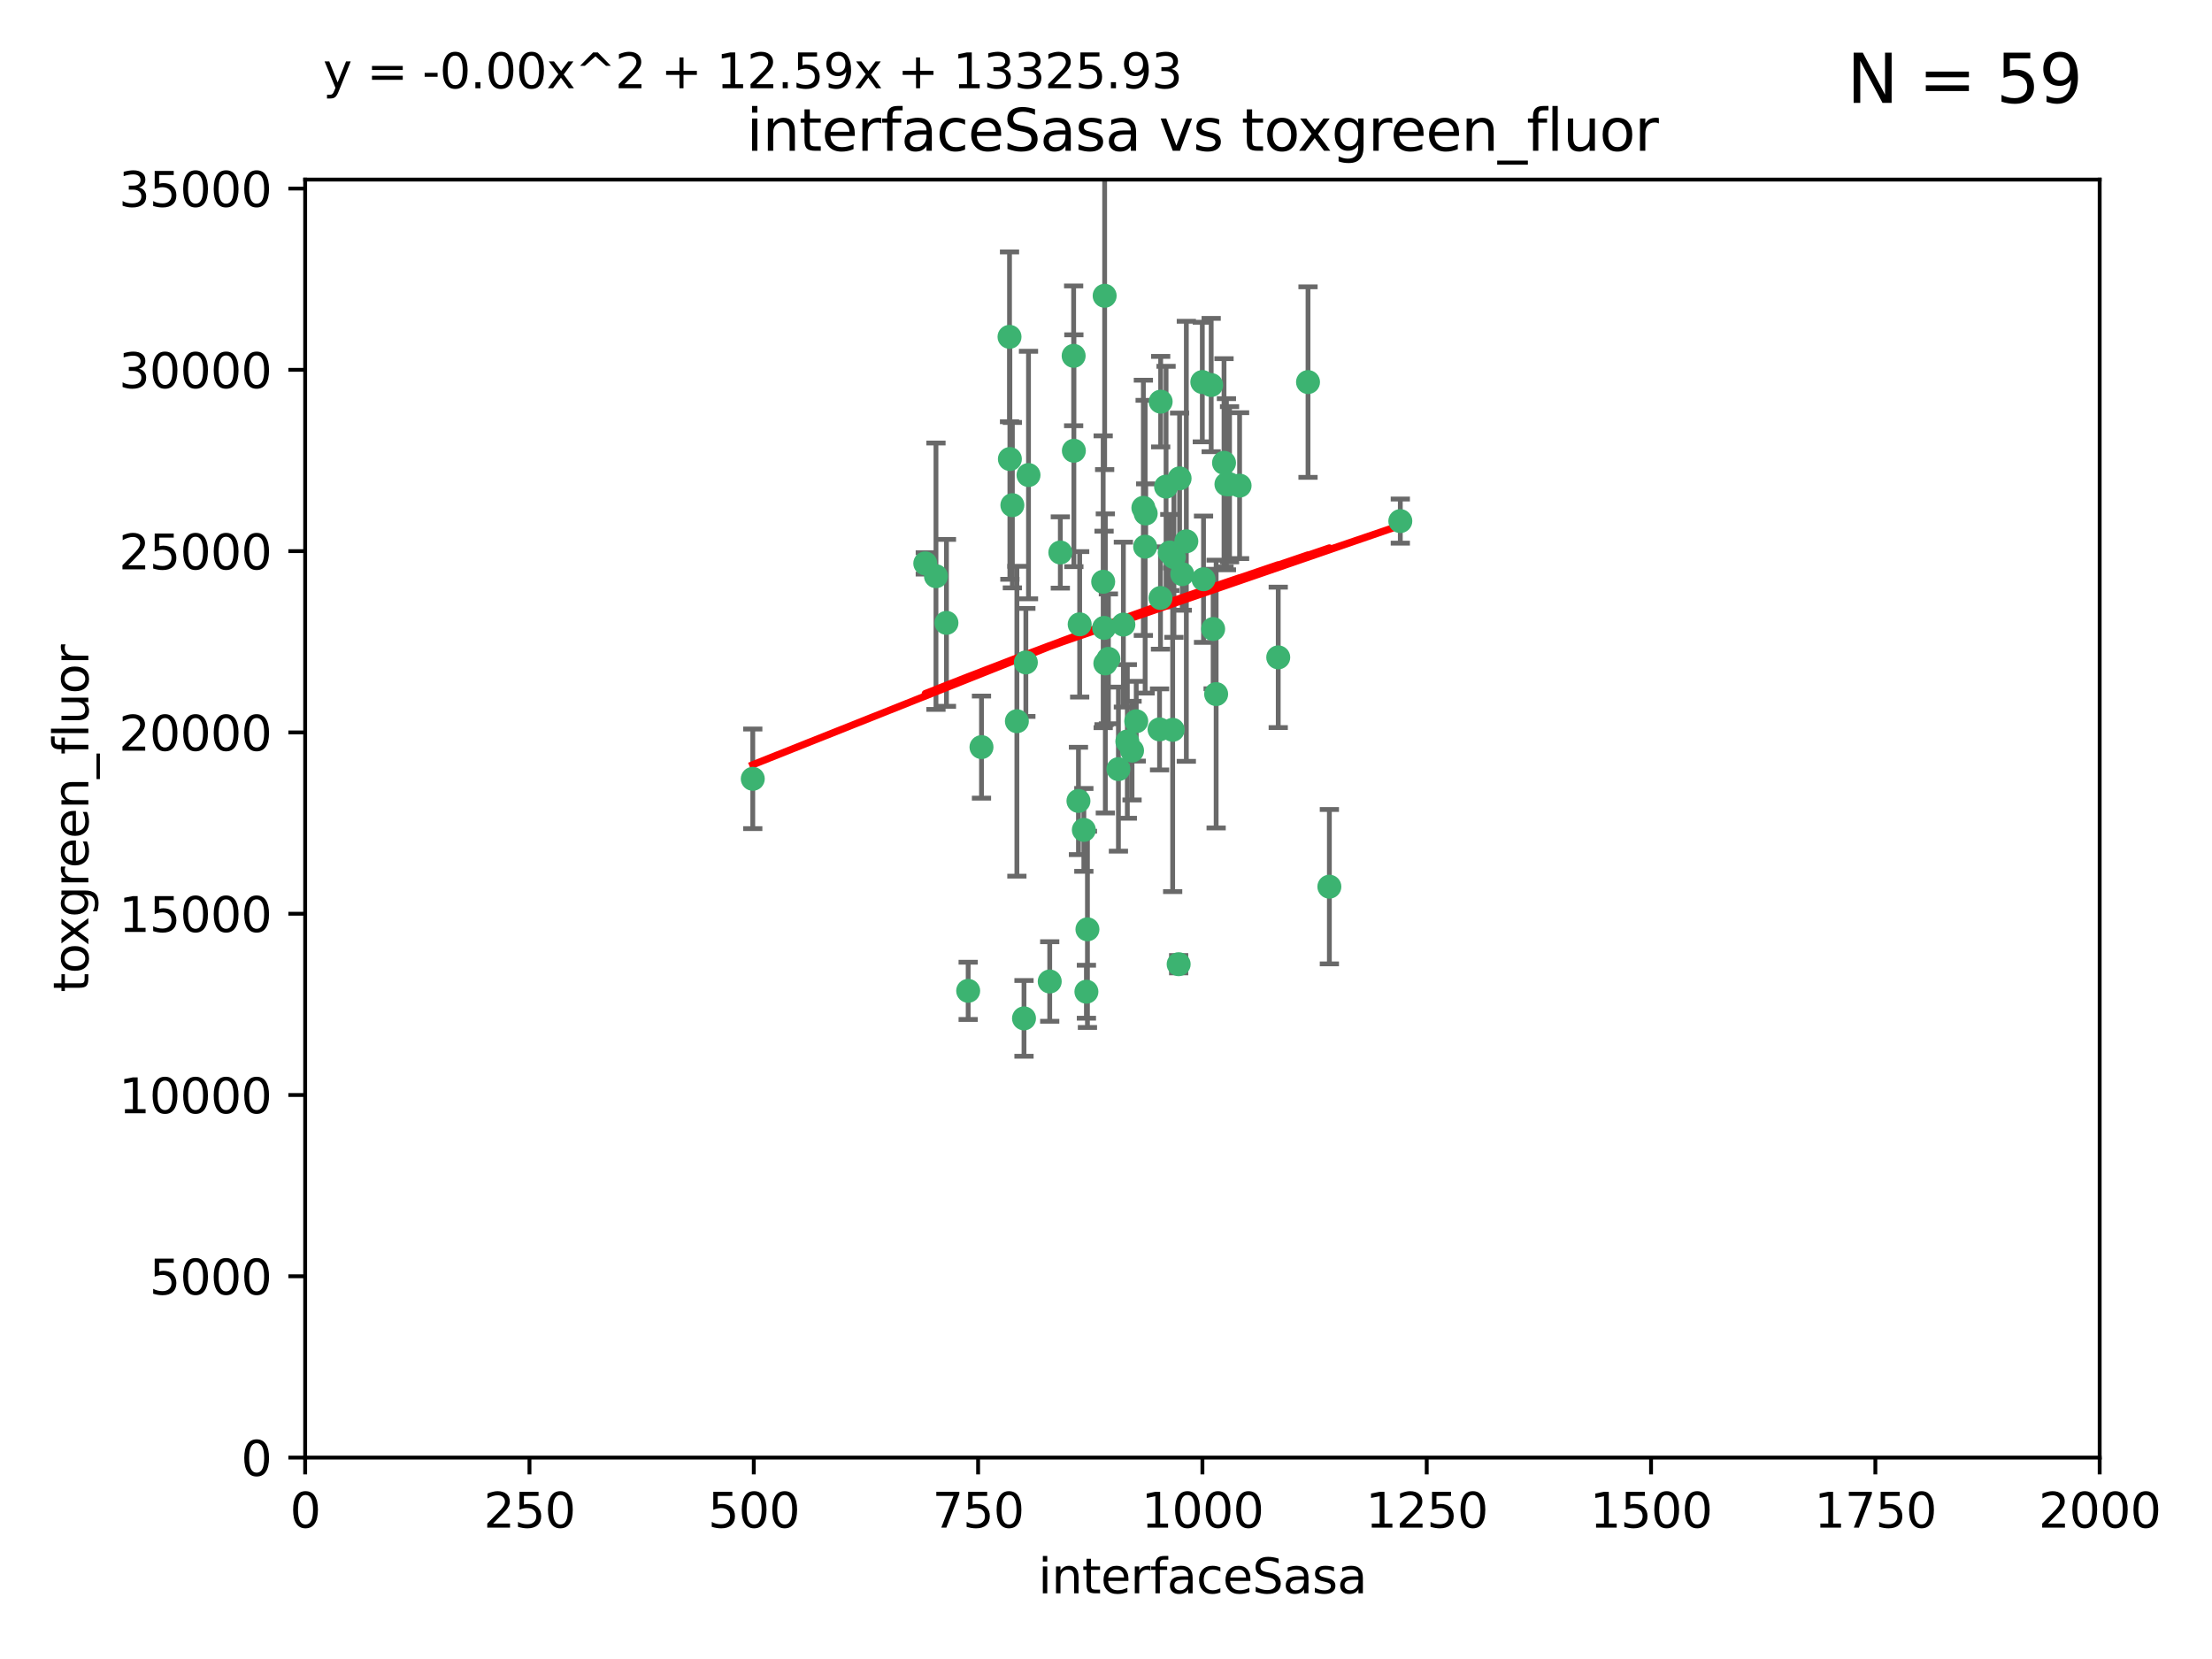<?xml version="1.0" encoding="utf-8" standalone="no"?>
<!DOCTYPE svg PUBLIC "-//W3C//DTD SVG 1.1//EN"
  "http://www.w3.org/Graphics/SVG/1.1/DTD/svg11.dtd">
<svg xmlns:xlink="http://www.w3.org/1999/xlink" width="460.8pt" height="345.6pt" viewBox="0 0 460.8 345.6" xmlns="http://www.w3.org/2000/svg" version="1.1">
 <defs>
  <style type="text/css">*{stroke-linejoin: round; stroke-linecap: butt}</style>
 </defs>
 <g id="figure_1">
  <g id="patch_1">
   <path d="M 0 345.6 
L 460.8 345.6 
L 460.8 0 
L 0 0 
z
" style="fill: #ffffff"/>
  </g>
  <g id="axes_1">
   <g id="patch_2">
    <path d="M 63.571 303.64 
L 437.4 303.64 
L 437.4 37.411 
L 63.571 37.411 
z
" style="fill: #ffffff"/>
   </g>
   <g id="PathCollection_1">
    <defs>
     <path id="mecffebbe89" d="M 0 1.118 
C 0.297 1.118 0.581 1 0.791 0.791 
C 1 0.581 1.118 0.297 1.118 0 
C 1.118 -0.297 1 -0.581 0.791 -0.791 
C 0.581 -1 0.297 -1.118 0 -1.118 
C -0.297 -1.118 -0.581 -1 -0.791 -0.791 
C -1 -0.581 -1.118 -0.297 -1.118 0 
C -1.118 0.297 -1 0.581 -0.791 0.791 
C -0.581 1 -0.297 1.118 0 1.118 
z
" style="stroke: #3cb371"/>
    </defs>
    <g clip-path="url(#p28f6c9bebb)">
     <use xlink:href="#mecffebbe89" x="243.693" y="115.09" style="fill: #3cb371; stroke: #3cb371"/>
     <use xlink:href="#mecffebbe89" x="272.484" y="79.593" style="fill: #3cb371; stroke: #3cb371"/>
     <use xlink:href="#mecffebbe89" x="242.914" y="101.372" style="fill: #3cb371; stroke: #3cb371"/>
     <use xlink:href="#mecffebbe89" x="266.28" y="136.942" style="fill: #3cb371; stroke: #3cb371"/>
     <use xlink:href="#mecffebbe89" x="250.716" y="120.662" style="fill: #3cb371; stroke: #3cb371"/>
     <use xlink:href="#mecffebbe89" x="254.987" y="96.415" style="fill: #3cb371; stroke: #3cb371"/>
     <use xlink:href="#mecffebbe89" x="220.886" y="115.091" style="fill: #3cb371; stroke: #3cb371"/>
     <use xlink:href="#mecffebbe89" x="230.119" y="61.614" style="fill: #3cb371; stroke: #3cb371"/>
     <use xlink:href="#mecffebbe89" x="241.787" y="83.673" style="fill: #3cb371; stroke: #3cb371"/>
     <use xlink:href="#mecffebbe89" x="252.721" y="131.033" style="fill: #3cb371; stroke: #3cb371"/>
     <use xlink:href="#mecffebbe89" x="252.312" y="80.209" style="fill: #3cb371; stroke: #3cb371"/>
     <use xlink:href="#mecffebbe89" x="258.229" y="101.166" style="fill: #3cb371; stroke: #3cb371"/>
     <use xlink:href="#mecffebbe89" x="223.66" y="74.129" style="fill: #3cb371; stroke: #3cb371"/>
     <use xlink:href="#mecffebbe89" x="232.987" y="160.224" style="fill: #3cb371; stroke: #3cb371"/>
     <use xlink:href="#mecffebbe89" x="241.557" y="151.945" style="fill: #3cb371; stroke: #3cb371"/>
     <use xlink:href="#mecffebbe89" x="247.136" y="112.761" style="fill: #3cb371; stroke: #3cb371"/>
     <use xlink:href="#mecffebbe89" x="246.284" y="119.604" style="fill: #3cb371; stroke: #3cb371"/>
     <use xlink:href="#mecffebbe89" x="253.345" y="144.591" style="fill: #3cb371; stroke: #3cb371"/>
     <use xlink:href="#mecffebbe89" x="255.489" y="100.872" style="fill: #3cb371; stroke: #3cb371"/>
     <use xlink:href="#mecffebbe89" x="244.553" y="116.067" style="fill: #3cb371; stroke: #3cb371"/>
     <use xlink:href="#mecffebbe89" x="210.378" y="95.624" style="fill: #3cb371; stroke: #3cb371"/>
     <use xlink:href="#mecffebbe89" x="256.134" y="100.88" style="fill: #3cb371; stroke: #3cb371"/>
     <use xlink:href="#mecffebbe89" x="238.185" y="105.788" style="fill: #3cb371; stroke: #3cb371"/>
     <use xlink:href="#mecffebbe89" x="234.02" y="130.114" style="fill: #3cb371; stroke: #3cb371"/>
     <use xlink:href="#mecffebbe89" x="238.555" y="113.883" style="fill: #3cb371; stroke: #3cb371"/>
     <use xlink:href="#mecffebbe89" x="230.261" y="138.203" style="fill: #3cb371; stroke: #3cb371"/>
     <use xlink:href="#mecffebbe89" x="238.669" y="106.972" style="fill: #3cb371; stroke: #3cb371"/>
     <use xlink:href="#mecffebbe89" x="226.319" y="206.592" style="fill: #3cb371; stroke: #3cb371"/>
     <use xlink:href="#mecffebbe89" x="241.753" y="124.576" style="fill: #3cb371; stroke: #3cb371"/>
     <use xlink:href="#mecffebbe89" x="245.731" y="99.654" style="fill: #3cb371; stroke: #3cb371"/>
     <use xlink:href="#mecffebbe89" x="214.256" y="98.96" style="fill: #3cb371; stroke: #3cb371"/>
     <use xlink:href="#mecffebbe89" x="291.711" y="108.552" style="fill: #3cb371; stroke: #3cb371"/>
     <use xlink:href="#mecffebbe89" x="224.916" y="130.059" style="fill: #3cb371; stroke: #3cb371"/>
     <use xlink:href="#mecffebbe89" x="250.465" y="79.585" style="fill: #3cb371; stroke: #3cb371"/>
     <use xlink:href="#mecffebbe89" x="204.462" y="155.635" style="fill: #3cb371; stroke: #3cb371"/>
     <use xlink:href="#mecffebbe89" x="218.677" y="204.462" style="fill: #3cb371; stroke: #3cb371"/>
     <use xlink:href="#mecffebbe89" x="201.688" y="206.41" style="fill: #3cb371; stroke: #3cb371"/>
     <use xlink:href="#mecffebbe89" x="194.981" y="120.034" style="fill: #3cb371; stroke: #3cb371"/>
     <use xlink:href="#mecffebbe89" x="223.708" y="93.895" style="fill: #3cb371; stroke: #3cb371"/>
     <use xlink:href="#mecffebbe89" x="192.753" y="117.366" style="fill: #3cb371; stroke: #3cb371"/>
     <use xlink:href="#mecffebbe89" x="229.813" y="121.191" style="fill: #3cb371; stroke: #3cb371"/>
     <use xlink:href="#mecffebbe89" x="210.301" y="70.169" style="fill: #3cb371; stroke: #3cb371"/>
     <use xlink:href="#mecffebbe89" x="224.662" y="166.847" style="fill: #3cb371; stroke: #3cb371"/>
     <use xlink:href="#mecffebbe89" x="236.699" y="150.242" style="fill: #3cb371; stroke: #3cb371"/>
     <use xlink:href="#mecffebbe89" x="230.901" y="137.251" style="fill: #3cb371; stroke: #3cb371"/>
     <use xlink:href="#mecffebbe89" x="213.706" y="137.993" style="fill: #3cb371; stroke: #3cb371"/>
     <use xlink:href="#mecffebbe89" x="226.534" y="193.597" style="fill: #3cb371; stroke: #3cb371"/>
     <use xlink:href="#mecffebbe89" x="211.835" y="150.246" style="fill: #3cb371; stroke: #3cb371"/>
     <use xlink:href="#mecffebbe89" x="245.536" y="200.861" style="fill: #3cb371; stroke: #3cb371"/>
     <use xlink:href="#mecffebbe89" x="244.288" y="152.035" style="fill: #3cb371; stroke: #3cb371"/>
     <use xlink:href="#mecffebbe89" x="213.318" y="212.147" style="fill: #3cb371; stroke: #3cb371"/>
     <use xlink:href="#mecffebbe89" x="235.826" y="156.366" style="fill: #3cb371; stroke: #3cb371"/>
     <use xlink:href="#mecffebbe89" x="276.932" y="184.712" style="fill: #3cb371; stroke: #3cb371"/>
     <use xlink:href="#mecffebbe89" x="229.998" y="130.801" style="fill: #3cb371; stroke: #3cb371"/>
     <use xlink:href="#mecffebbe89" x="234.846" y="154.457" style="fill: #3cb371; stroke: #3cb371"/>
     <use xlink:href="#mecffebbe89" x="210.895" y="105.234" style="fill: #3cb371; stroke: #3cb371"/>
     <use xlink:href="#mecffebbe89" x="197.163" y="129.752" style="fill: #3cb371; stroke: #3cb371"/>
     <use xlink:href="#mecffebbe89" x="225.785" y="172.883" style="fill: #3cb371; stroke: #3cb371"/>
     <use xlink:href="#mecffebbe89" x="156.817" y="162.243" style="fill: #3cb371; stroke: #3cb371"/>
    </g>
   </g>
   <g id="matplotlib.axis_1">
    <g id="xtick_1">
     <g id="line2d_1">
      <defs>
       <path id="mc2f1402906" d="M 0 0 
L 0 3.5 
" style="stroke: #000000; stroke-width: 0.8"/>
      </defs>
      <g>
       <use xlink:href="#mc2f1402906" x="63.571" y="303.64" style="stroke: #000000; stroke-width: 0.8"/>
      </g>
     </g>
     <g id="text_1">
      <!-- 0 -->
      <g transform="translate(60.39 318.238)scale(0.1 -0.1)">
       <defs>
        <path id="DejaVuSans-30" d="M 2034 4250 
Q 1547 4250 1301 3770 
Q 1056 3291 1056 2328 
Q 1056 1369 1301 889 
Q 1547 409 2034 409 
Q 2525 409 2770 889 
Q 3016 1369 3016 2328 
Q 3016 3291 2770 3770 
Q 2525 4250 2034 4250 
z
M 2034 4750 
Q 2819 4750 3233 4129 
Q 3647 3509 3647 2328 
Q 3647 1150 3233 529 
Q 2819 -91 2034 -91 
Q 1250 -91 836 529 
Q 422 1150 422 2328 
Q 422 3509 836 4129 
Q 1250 4750 2034 4750 
z
" transform="scale(0.016)"/>
       </defs>
       <use xlink:href="#DejaVuSans-30"/>
      </g>
     </g>
    </g>
    <g id="xtick_2">
     <g id="line2d_2">
      <g>
       <use xlink:href="#mc2f1402906" x="110.3" y="303.64" style="stroke: #000000; stroke-width: 0.8"/>
      </g>
     </g>
     <g id="text_2">
      <!-- 250 -->
      <g transform="translate(100.756 318.238)scale(0.1 -0.1)">
       <defs>
        <path id="DejaVuSans-32" d="M 1228 531 
L 3431 531 
L 3431 0 
L 469 0 
L 469 531 
Q 828 903 1448 1529 
Q 2069 2156 2228 2338 
Q 2531 2678 2651 2914 
Q 2772 3150 2772 3378 
Q 2772 3750 2511 3984 
Q 2250 4219 1831 4219 
Q 1534 4219 1204 4116 
Q 875 4013 500 3803 
L 500 4441 
Q 881 4594 1212 4672 
Q 1544 4750 1819 4750 
Q 2544 4750 2975 4387 
Q 3406 4025 3406 3419 
Q 3406 3131 3298 2873 
Q 3191 2616 2906 2266 
Q 2828 2175 2409 1742 
Q 1991 1309 1228 531 
z
" transform="scale(0.016)"/>
        <path id="DejaVuSans-35" d="M 691 4666 
L 3169 4666 
L 3169 4134 
L 1269 4134 
L 1269 2991 
Q 1406 3038 1543 3061 
Q 1681 3084 1819 3084 
Q 2600 3084 3056 2656 
Q 3513 2228 3513 1497 
Q 3513 744 3044 326 
Q 2575 -91 1722 -91 
Q 1428 -91 1123 -41 
Q 819 9 494 109 
L 494 744 
Q 775 591 1075 516 
Q 1375 441 1709 441 
Q 2250 441 2565 725 
Q 2881 1009 2881 1497 
Q 2881 1984 2565 2268 
Q 2250 2553 1709 2553 
Q 1456 2553 1204 2497 
Q 953 2441 691 2322 
L 691 4666 
z
" transform="scale(0.016)"/>
       </defs>
       <use xlink:href="#DejaVuSans-32"/>
       <use xlink:href="#DejaVuSans-35" x="63.623"/>
       <use xlink:href="#DejaVuSans-30" x="127.246"/>
      </g>
     </g>
    </g>
    <g id="xtick_3">
     <g id="line2d_3">
      <g>
       <use xlink:href="#mc2f1402906" x="157.028" y="303.64" style="stroke: #000000; stroke-width: 0.8"/>
      </g>
     </g>
     <g id="text_3">
      <!-- 500 -->
      <g transform="translate(147.485 318.238)scale(0.1 -0.1)">
       <use xlink:href="#DejaVuSans-35"/>
       <use xlink:href="#DejaVuSans-30" x="63.623"/>
       <use xlink:href="#DejaVuSans-30" x="127.246"/>
      </g>
     </g>
    </g>
    <g id="xtick_4">
     <g id="line2d_4">
      <g>
       <use xlink:href="#mc2f1402906" x="203.757" y="303.64" style="stroke: #000000; stroke-width: 0.8"/>
      </g>
     </g>
     <g id="text_4">
      <!-- 750 -->
      <g transform="translate(194.213 318.238)scale(0.1 -0.1)">
       <defs>
        <path id="DejaVuSans-37" d="M 525 4666 
L 3525 4666 
L 3525 4397 
L 1831 0 
L 1172 0 
L 2766 4134 
L 525 4134 
L 525 4666 
z
" transform="scale(0.016)"/>
       </defs>
       <use xlink:href="#DejaVuSans-37"/>
       <use xlink:href="#DejaVuSans-35" x="63.623"/>
       <use xlink:href="#DejaVuSans-30" x="127.246"/>
      </g>
     </g>
    </g>
    <g id="xtick_5">
     <g id="line2d_5">
      <g>
       <use xlink:href="#mc2f1402906" x="250.486" y="303.64" style="stroke: #000000; stroke-width: 0.8"/>
      </g>
     </g>
     <g id="text_5">
      <!-- 1000 -->
      <g transform="translate(237.761 318.238)scale(0.1 -0.1)">
       <defs>
        <path id="DejaVuSans-31" d="M 794 531 
L 1825 531 
L 1825 4091 
L 703 3866 
L 703 4441 
L 1819 4666 
L 2450 4666 
L 2450 531 
L 3481 531 
L 3481 0 
L 794 0 
L 794 531 
z
" transform="scale(0.016)"/>
       </defs>
       <use xlink:href="#DejaVuSans-31"/>
       <use xlink:href="#DejaVuSans-30" x="63.623"/>
       <use xlink:href="#DejaVuSans-30" x="127.246"/>
       <use xlink:href="#DejaVuSans-30" x="190.869"/>
      </g>
     </g>
    </g>
    <g id="xtick_6">
     <g id="line2d_6">
      <g>
       <use xlink:href="#mc2f1402906" x="297.214" y="303.64" style="stroke: #000000; stroke-width: 0.8"/>
      </g>
     </g>
     <g id="text_6">
      <!-- 1250 -->
      <g transform="translate(284.489 318.238)scale(0.1 -0.1)">
       <use xlink:href="#DejaVuSans-31"/>
       <use xlink:href="#DejaVuSans-32" x="63.623"/>
       <use xlink:href="#DejaVuSans-35" x="127.246"/>
       <use xlink:href="#DejaVuSans-30" x="190.869"/>
      </g>
     </g>
    </g>
    <g id="xtick_7">
     <g id="line2d_7">
      <g>
       <use xlink:href="#mc2f1402906" x="343.943" y="303.64" style="stroke: #000000; stroke-width: 0.8"/>
      </g>
     </g>
     <g id="text_7">
      <!-- 1500 -->
      <g transform="translate(331.218 318.238)scale(0.1 -0.1)">
       <use xlink:href="#DejaVuSans-31"/>
       <use xlink:href="#DejaVuSans-35" x="63.623"/>
       <use xlink:href="#DejaVuSans-30" x="127.246"/>
       <use xlink:href="#DejaVuSans-30" x="190.869"/>
      </g>
     </g>
    </g>
    <g id="xtick_8">
     <g id="line2d_8">
      <g>
       <use xlink:href="#mc2f1402906" x="390.671" y="303.64" style="stroke: #000000; stroke-width: 0.8"/>
      </g>
     </g>
     <g id="text_8">
      <!-- 1750 -->
      <g transform="translate(377.946 318.238)scale(0.1 -0.1)">
       <use xlink:href="#DejaVuSans-31"/>
       <use xlink:href="#DejaVuSans-37" x="63.623"/>
       <use xlink:href="#DejaVuSans-35" x="127.246"/>
       <use xlink:href="#DejaVuSans-30" x="190.869"/>
      </g>
     </g>
    </g>
    <g id="xtick_9">
     <g id="line2d_9">
      <g>
       <use xlink:href="#mc2f1402906" x="437.4" y="303.64" style="stroke: #000000; stroke-width: 0.8"/>
      </g>
     </g>
     <g id="text_9">
      <!-- 2000 -->
      <g transform="translate(424.675 318.238)scale(0.1 -0.1)">
       <use xlink:href="#DejaVuSans-32"/>
       <use xlink:href="#DejaVuSans-30" x="63.623"/>
       <use xlink:href="#DejaVuSans-30" x="127.246"/>
       <use xlink:href="#DejaVuSans-30" x="190.869"/>
      </g>
     </g>
    </g>
    <g id="text_10">
     <!-- interfaceSasa -->
     <g transform="translate(216.279 331.917)scale(0.1 -0.1)">
      <defs>
       <path id="DejaVuSans-69" d="M 603 3500 
L 1178 3500 
L 1178 0 
L 603 0 
L 603 3500 
z
M 603 4863 
L 1178 4863 
L 1178 4134 
L 603 4134 
L 603 4863 
z
" transform="scale(0.016)"/>
       <path id="DejaVuSans-6e" d="M 3513 2113 
L 3513 0 
L 2938 0 
L 2938 2094 
Q 2938 2591 2744 2837 
Q 2550 3084 2163 3084 
Q 1697 3084 1428 2787 
Q 1159 2491 1159 1978 
L 1159 0 
L 581 0 
L 581 3500 
L 1159 3500 
L 1159 2956 
Q 1366 3272 1645 3428 
Q 1925 3584 2291 3584 
Q 2894 3584 3203 3211 
Q 3513 2838 3513 2113 
z
" transform="scale(0.016)"/>
       <path id="DejaVuSans-74" d="M 1172 4494 
L 1172 3500 
L 2356 3500 
L 2356 3053 
L 1172 3053 
L 1172 1153 
Q 1172 725 1289 603 
Q 1406 481 1766 481 
L 2356 481 
L 2356 0 
L 1766 0 
Q 1100 0 847 248 
Q 594 497 594 1153 
L 594 3053 
L 172 3053 
L 172 3500 
L 594 3500 
L 594 4494 
L 1172 4494 
z
" transform="scale(0.016)"/>
       <path id="DejaVuSans-65" d="M 3597 1894 
L 3597 1613 
L 953 1613 
Q 991 1019 1311 708 
Q 1631 397 2203 397 
Q 2534 397 2845 478 
Q 3156 559 3463 722 
L 3463 178 
Q 3153 47 2828 -22 
Q 2503 -91 2169 -91 
Q 1331 -91 842 396 
Q 353 884 353 1716 
Q 353 2575 817 3079 
Q 1281 3584 2069 3584 
Q 2775 3584 3186 3129 
Q 3597 2675 3597 1894 
z
M 3022 2063 
Q 3016 2534 2758 2815 
Q 2500 3097 2075 3097 
Q 1594 3097 1305 2825 
Q 1016 2553 972 2059 
L 3022 2063 
z
" transform="scale(0.016)"/>
       <path id="DejaVuSans-72" d="M 2631 2963 
Q 2534 3019 2420 3045 
Q 2306 3072 2169 3072 
Q 1681 3072 1420 2755 
Q 1159 2438 1159 1844 
L 1159 0 
L 581 0 
L 581 3500 
L 1159 3500 
L 1159 2956 
Q 1341 3275 1631 3429 
Q 1922 3584 2338 3584 
Q 2397 3584 2469 3576 
Q 2541 3569 2628 3553 
L 2631 2963 
z
" transform="scale(0.016)"/>
       <path id="DejaVuSans-66" d="M 2375 4863 
L 2375 4384 
L 1825 4384 
Q 1516 4384 1395 4259 
Q 1275 4134 1275 3809 
L 1275 3500 
L 2222 3500 
L 2222 3053 
L 1275 3053 
L 1275 0 
L 697 0 
L 697 3053 
L 147 3053 
L 147 3500 
L 697 3500 
L 697 3744 
Q 697 4328 969 4595 
Q 1241 4863 1831 4863 
L 2375 4863 
z
" transform="scale(0.016)"/>
       <path id="DejaVuSans-61" d="M 2194 1759 
Q 1497 1759 1228 1600 
Q 959 1441 959 1056 
Q 959 750 1161 570 
Q 1363 391 1709 391 
Q 2188 391 2477 730 
Q 2766 1069 2766 1631 
L 2766 1759 
L 2194 1759 
z
M 3341 1997 
L 3341 0 
L 2766 0 
L 2766 531 
Q 2569 213 2275 61 
Q 1981 -91 1556 -91 
Q 1019 -91 701 211 
Q 384 513 384 1019 
Q 384 1609 779 1909 
Q 1175 2209 1959 2209 
L 2766 2209 
L 2766 2266 
Q 2766 2663 2505 2880 
Q 2244 3097 1772 3097 
Q 1472 3097 1187 3025 
Q 903 2953 641 2809 
L 641 3341 
Q 956 3463 1253 3523 
Q 1550 3584 1831 3584 
Q 2591 3584 2966 3190 
Q 3341 2797 3341 1997 
z
" transform="scale(0.016)"/>
       <path id="DejaVuSans-63" d="M 3122 3366 
L 3122 2828 
Q 2878 2963 2633 3030 
Q 2388 3097 2138 3097 
Q 1578 3097 1268 2742 
Q 959 2388 959 1747 
Q 959 1106 1268 751 
Q 1578 397 2138 397 
Q 2388 397 2633 464 
Q 2878 531 3122 666 
L 3122 134 
Q 2881 22 2623 -34 
Q 2366 -91 2075 -91 
Q 1284 -91 818 406 
Q 353 903 353 1747 
Q 353 2603 823 3093 
Q 1294 3584 2113 3584 
Q 2378 3584 2631 3529 
Q 2884 3475 3122 3366 
z
" transform="scale(0.016)"/>
       <path id="DejaVuSans-53" d="M 3425 4513 
L 3425 3897 
Q 3066 4069 2747 4153 
Q 2428 4238 2131 4238 
Q 1616 4238 1336 4038 
Q 1056 3838 1056 3469 
Q 1056 3159 1242 3001 
Q 1428 2844 1947 2747 
L 2328 2669 
Q 3034 2534 3370 2195 
Q 3706 1856 3706 1288 
Q 3706 609 3251 259 
Q 2797 -91 1919 -91 
Q 1588 -91 1214 -16 
Q 841 59 441 206 
L 441 856 
Q 825 641 1194 531 
Q 1563 422 1919 422 
Q 2459 422 2753 634 
Q 3047 847 3047 1241 
Q 3047 1584 2836 1778 
Q 2625 1972 2144 2069 
L 1759 2144 
Q 1053 2284 737 2584 
Q 422 2884 422 3419 
Q 422 4038 858 4394 
Q 1294 4750 2059 4750 
Q 2388 4750 2728 4690 
Q 3069 4631 3425 4513 
z
" transform="scale(0.016)"/>
       <path id="DejaVuSans-73" d="M 2834 3397 
L 2834 2853 
Q 2591 2978 2328 3040 
Q 2066 3103 1784 3103 
Q 1356 3103 1142 2972 
Q 928 2841 928 2578 
Q 928 2378 1081 2264 
Q 1234 2150 1697 2047 
L 1894 2003 
Q 2506 1872 2764 1633 
Q 3022 1394 3022 966 
Q 3022 478 2636 193 
Q 2250 -91 1575 -91 
Q 1294 -91 989 -36 
Q 684 19 347 128 
L 347 722 
Q 666 556 975 473 
Q 1284 391 1588 391 
Q 1994 391 2212 530 
Q 2431 669 2431 922 
Q 2431 1156 2273 1281 
Q 2116 1406 1581 1522 
L 1381 1569 
Q 847 1681 609 1914 
Q 372 2147 372 2553 
Q 372 3047 722 3315 
Q 1072 3584 1716 3584 
Q 2034 3584 2315 3537 
Q 2597 3491 2834 3397 
z
" transform="scale(0.016)"/>
      </defs>
      <use xlink:href="#DejaVuSans-69"/>
      <use xlink:href="#DejaVuSans-6e" x="27.783"/>
      <use xlink:href="#DejaVuSans-74" x="91.162"/>
      <use xlink:href="#DejaVuSans-65" x="130.371"/>
      <use xlink:href="#DejaVuSans-72" x="191.895"/>
      <use xlink:href="#DejaVuSans-66" x="233.008"/>
      <use xlink:href="#DejaVuSans-61" x="268.213"/>
      <use xlink:href="#DejaVuSans-63" x="329.492"/>
      <use xlink:href="#DejaVuSans-65" x="384.473"/>
      <use xlink:href="#DejaVuSans-53" x="445.996"/>
      <use xlink:href="#DejaVuSans-61" x="509.473"/>
      <use xlink:href="#DejaVuSans-73" x="570.752"/>
      <use xlink:href="#DejaVuSans-61" x="622.852"/>
     </g>
    </g>
   </g>
   <g id="matplotlib.axis_2">
    <g id="ytick_1">
     <g id="line2d_10">
      <defs>
       <path id="md5ebef98f6" d="M 0 0 
L -3.5 0 
" style="stroke: #000000; stroke-width: 0.8"/>
      </defs>
      <g>
       <use xlink:href="#md5ebef98f6" x="63.571" y="303.64" style="stroke: #000000; stroke-width: 0.8"/>
      </g>
     </g>
     <g id="text_11">
      <!-- 0 -->
      <g transform="translate(50.209 307.439)scale(0.1 -0.1)">
       <use xlink:href="#DejaVuSans-30"/>
      </g>
     </g>
    </g>
    <g id="ytick_2">
     <g id="line2d_11">
      <g>
       <use xlink:href="#md5ebef98f6" x="63.571" y="265.874" style="stroke: #000000; stroke-width: 0.8"/>
      </g>
     </g>
     <g id="text_12">
      <!-- 5000 -->
      <g transform="translate(31.121 269.673)scale(0.1 -0.1)">
       <use xlink:href="#DejaVuSans-35"/>
       <use xlink:href="#DejaVuSans-30" x="63.623"/>
       <use xlink:href="#DejaVuSans-30" x="127.246"/>
       <use xlink:href="#DejaVuSans-30" x="190.869"/>
      </g>
     </g>
    </g>
    <g id="ytick_3">
     <g id="line2d_12">
      <g>
       <use xlink:href="#md5ebef98f6" x="63.571" y="228.108" style="stroke: #000000; stroke-width: 0.8"/>
      </g>
     </g>
     <g id="text_13">
      <!-- 10000 -->
      <g transform="translate(24.759 231.907)scale(0.1 -0.1)">
       <use xlink:href="#DejaVuSans-31"/>
       <use xlink:href="#DejaVuSans-30" x="63.623"/>
       <use xlink:href="#DejaVuSans-30" x="127.246"/>
       <use xlink:href="#DejaVuSans-30" x="190.869"/>
       <use xlink:href="#DejaVuSans-30" x="254.492"/>
      </g>
     </g>
    </g>
    <g id="ytick_4">
     <g id="line2d_13">
      <g>
       <use xlink:href="#md5ebef98f6" x="63.571" y="190.342" style="stroke: #000000; stroke-width: 0.8"/>
      </g>
     </g>
     <g id="text_14">
      <!-- 15000 -->
      <g transform="translate(24.759 194.141)scale(0.1 -0.1)">
       <use xlink:href="#DejaVuSans-31"/>
       <use xlink:href="#DejaVuSans-35" x="63.623"/>
       <use xlink:href="#DejaVuSans-30" x="127.246"/>
       <use xlink:href="#DejaVuSans-30" x="190.869"/>
       <use xlink:href="#DejaVuSans-30" x="254.492"/>
      </g>
     </g>
    </g>
    <g id="ytick_5">
     <g id="line2d_14">
      <g>
       <use xlink:href="#md5ebef98f6" x="63.571" y="152.576" style="stroke: #000000; stroke-width: 0.8"/>
      </g>
     </g>
     <g id="text_15">
      <!-- 20000 -->
      <g transform="translate(24.759 156.375)scale(0.1 -0.1)">
       <use xlink:href="#DejaVuSans-32"/>
       <use xlink:href="#DejaVuSans-30" x="63.623"/>
       <use xlink:href="#DejaVuSans-30" x="127.246"/>
       <use xlink:href="#DejaVuSans-30" x="190.869"/>
       <use xlink:href="#DejaVuSans-30" x="254.492"/>
      </g>
     </g>
    </g>
    <g id="ytick_6">
     <g id="line2d_15">
      <g>
       <use xlink:href="#md5ebef98f6" x="63.571" y="114.81" style="stroke: #000000; stroke-width: 0.8"/>
      </g>
     </g>
     <g id="text_16">
      <!-- 25000 -->
      <g transform="translate(24.759 118.609)scale(0.1 -0.1)">
       <use xlink:href="#DejaVuSans-32"/>
       <use xlink:href="#DejaVuSans-35" x="63.623"/>
       <use xlink:href="#DejaVuSans-30" x="127.246"/>
       <use xlink:href="#DejaVuSans-30" x="190.869"/>
       <use xlink:href="#DejaVuSans-30" x="254.492"/>
      </g>
     </g>
    </g>
    <g id="ytick_7">
     <g id="line2d_16">
      <g>
       <use xlink:href="#md5ebef98f6" x="63.571" y="77.044" style="stroke: #000000; stroke-width: 0.8"/>
      </g>
     </g>
     <g id="text_17">
      <!-- 30000 -->
      <g transform="translate(24.759 80.844)scale(0.1 -0.1)">
       <defs>
        <path id="DejaVuSans-33" d="M 2597 2516 
Q 3050 2419 3304 2112 
Q 3559 1806 3559 1356 
Q 3559 666 3084 287 
Q 2609 -91 1734 -91 
Q 1441 -91 1130 -33 
Q 819 25 488 141 
L 488 750 
Q 750 597 1062 519 
Q 1375 441 1716 441 
Q 2309 441 2620 675 
Q 2931 909 2931 1356 
Q 2931 1769 2642 2001 
Q 2353 2234 1838 2234 
L 1294 2234 
L 1294 2753 
L 1863 2753 
Q 2328 2753 2575 2939 
Q 2822 3125 2822 3475 
Q 2822 3834 2567 4026 
Q 2313 4219 1838 4219 
Q 1578 4219 1281 4162 
Q 984 4106 628 3988 
L 628 4550 
Q 988 4650 1302 4700 
Q 1616 4750 1894 4750 
Q 2613 4750 3031 4423 
Q 3450 4097 3450 3541 
Q 3450 3153 3228 2886 
Q 3006 2619 2597 2516 
z
" transform="scale(0.016)"/>
       </defs>
       <use xlink:href="#DejaVuSans-33"/>
       <use xlink:href="#DejaVuSans-30" x="63.623"/>
       <use xlink:href="#DejaVuSans-30" x="127.246"/>
       <use xlink:href="#DejaVuSans-30" x="190.869"/>
       <use xlink:href="#DejaVuSans-30" x="254.492"/>
      </g>
     </g>
    </g>
    <g id="ytick_8">
     <g id="line2d_17">
      <g>
       <use xlink:href="#md5ebef98f6" x="63.571" y="39.278" style="stroke: #000000; stroke-width: 0.8"/>
      </g>
     </g>
     <g id="text_18">
      <!-- 35000 -->
      <g transform="translate(24.759 43.078)scale(0.1 -0.1)">
       <use xlink:href="#DejaVuSans-33"/>
       <use xlink:href="#DejaVuSans-35" x="63.623"/>
       <use xlink:href="#DejaVuSans-30" x="127.246"/>
       <use xlink:href="#DejaVuSans-30" x="190.869"/>
       <use xlink:href="#DejaVuSans-30" x="254.492"/>
      </g>
     </g>
    </g>
    <g id="text_19">
     <!-- toxgreen_fluor -->
     <g transform="translate(18.401 206.72)rotate(-90)scale(0.1 -0.1)">
      <defs>
       <path id="DejaVuSans-6f" d="M 1959 3097 
Q 1497 3097 1228 2736 
Q 959 2375 959 1747 
Q 959 1119 1226 758 
Q 1494 397 1959 397 
Q 2419 397 2687 759 
Q 2956 1122 2956 1747 
Q 2956 2369 2687 2733 
Q 2419 3097 1959 3097 
z
M 1959 3584 
Q 2709 3584 3137 3096 
Q 3566 2609 3566 1747 
Q 3566 888 3137 398 
Q 2709 -91 1959 -91 
Q 1206 -91 779 398 
Q 353 888 353 1747 
Q 353 2609 779 3096 
Q 1206 3584 1959 3584 
z
" transform="scale(0.016)"/>
       <path id="DejaVuSans-78" d="M 3513 3500 
L 2247 1797 
L 3578 0 
L 2900 0 
L 1881 1375 
L 863 0 
L 184 0 
L 1544 1831 
L 300 3500 
L 978 3500 
L 1906 2253 
L 2834 3500 
L 3513 3500 
z
" transform="scale(0.016)"/>
       <path id="DejaVuSans-67" d="M 2906 1791 
Q 2906 2416 2648 2759 
Q 2391 3103 1925 3103 
Q 1463 3103 1205 2759 
Q 947 2416 947 1791 
Q 947 1169 1205 825 
Q 1463 481 1925 481 
Q 2391 481 2648 825 
Q 2906 1169 2906 1791 
z
M 3481 434 
Q 3481 -459 3084 -895 
Q 2688 -1331 1869 -1331 
Q 1566 -1331 1297 -1286 
Q 1028 -1241 775 -1147 
L 775 -588 
Q 1028 -725 1275 -790 
Q 1522 -856 1778 -856 
Q 2344 -856 2625 -561 
Q 2906 -266 2906 331 
L 2906 616 
Q 2728 306 2450 153 
Q 2172 0 1784 0 
Q 1141 0 747 490 
Q 353 981 353 1791 
Q 353 2603 747 3093 
Q 1141 3584 1784 3584 
Q 2172 3584 2450 3431 
Q 2728 3278 2906 2969 
L 2906 3500 
L 3481 3500 
L 3481 434 
z
" transform="scale(0.016)"/>
       <path id="DejaVuSans-5f" d="M 3263 -1063 
L 3263 -1509 
L -63 -1509 
L -63 -1063 
L 3263 -1063 
z
" transform="scale(0.016)"/>
       <path id="DejaVuSans-6c" d="M 603 4863 
L 1178 4863 
L 1178 0 
L 603 0 
L 603 4863 
z
" transform="scale(0.016)"/>
       <path id="DejaVuSans-75" d="M 544 1381 
L 544 3500 
L 1119 3500 
L 1119 1403 
Q 1119 906 1312 657 
Q 1506 409 1894 409 
Q 2359 409 2629 706 
Q 2900 1003 2900 1516 
L 2900 3500 
L 3475 3500 
L 3475 0 
L 2900 0 
L 2900 538 
Q 2691 219 2414 64 
Q 2138 -91 1772 -91 
Q 1169 -91 856 284 
Q 544 659 544 1381 
z
M 1991 3584 
L 1991 3584 
z
" transform="scale(0.016)"/>
      </defs>
      <use xlink:href="#DejaVuSans-74"/>
      <use xlink:href="#DejaVuSans-6f" x="39.209"/>
      <use xlink:href="#DejaVuSans-78" x="97.266"/>
      <use xlink:href="#DejaVuSans-67" x="156.445"/>
      <use xlink:href="#DejaVuSans-72" x="219.922"/>
      <use xlink:href="#DejaVuSans-65" x="258.785"/>
      <use xlink:href="#DejaVuSans-65" x="320.309"/>
      <use xlink:href="#DejaVuSans-6e" x="381.832"/>
      <use xlink:href="#DejaVuSans-5f" x="445.211"/>
      <use xlink:href="#DejaVuSans-66" x="495.211"/>
      <use xlink:href="#DejaVuSans-6c" x="530.416"/>
      <use xlink:href="#DejaVuSans-75" x="558.199"/>
      <use xlink:href="#DejaVuSans-6f" x="621.578"/>
      <use xlink:href="#DejaVuSans-72" x="682.76"/>
     </g>
    </g>
   </g>
   <g id="LineCollection_1">
    <path d="M 243.693 123.008 
L 243.693 107.171 
" clip-path="url(#p28f6c9bebb)" style="fill: none; stroke: #696969"/>
    <path d="M 272.484 99.437 
L 272.484 59.75 
" clip-path="url(#p28f6c9bebb)" style="fill: none; stroke: #696969"/>
    <path d="M 242.914 126.436 
L 242.914 76.309 
" clip-path="url(#p28f6c9bebb)" style="fill: none; stroke: #696969"/>
    <path d="M 266.28 151.57 
L 266.28 122.315 
" clip-path="url(#p28f6c9bebb)" style="fill: none; stroke: #696969"/>
    <path d="M 250.716 133.818 
L 250.716 107.506 
" clip-path="url(#p28f6c9bebb)" style="fill: none; stroke: #696969"/>
    <path d="M 254.987 118.115 
L 254.987 74.714 
" clip-path="url(#p28f6c9bebb)" style="fill: none; stroke: #696969"/>
    <path d="M 220.886 122.516 
L 220.886 107.666 
" clip-path="url(#p28f6c9bebb)" style="fill: none; stroke: #696969"/>
    <path d="M 230.119 97.825 
L 230.119 25.402 
" clip-path="url(#p28f6c9bebb)" style="fill: none; stroke: #696969"/>
    <path d="M 241.787 93.1 
L 241.787 74.246 
" clip-path="url(#p28f6c9bebb)" style="fill: none; stroke: #696969"/>
    <path d="M 252.721 143.479 
L 252.721 118.586 
" clip-path="url(#p28f6c9bebb)" style="fill: none; stroke: #696969"/>
    <path d="M 252.312 94.094 
L 252.312 66.324 
" clip-path="url(#p28f6c9bebb)" style="fill: none; stroke: #696969"/>
    <path d="M 258.229 116.358 
L 258.229 85.973 
" clip-path="url(#p28f6c9bebb)" style="fill: none; stroke: #696969"/>
    <path d="M 223.66 88.692 
L 223.66 59.566 
" clip-path="url(#p28f6c9bebb)" style="fill: none; stroke: #696969"/>
    <path d="M 232.987 177.314 
L 232.987 143.135 
" clip-path="url(#p28f6c9bebb)" style="fill: none; stroke: #696969"/>
    <path d="M 241.557 160.385 
L 241.557 143.505 
" clip-path="url(#p28f6c9bebb)" style="fill: none; stroke: #696969"/>
    <path d="M 247.136 158.597 
L 247.136 66.926 
" clip-path="url(#p28f6c9bebb)" style="fill: none; stroke: #696969"/>
    <path d="M 246.284 127.118 
L 246.284 112.09 
" clip-path="url(#p28f6c9bebb)" style="fill: none; stroke: #696969"/>
    <path d="M 253.345 172.484 
L 253.345 116.697 
" clip-path="url(#p28f6c9bebb)" style="fill: none; stroke: #696969"/>
    <path d="M 255.489 118.692 
L 255.489 83.052 
" clip-path="url(#p28f6c9bebb)" style="fill: none; stroke: #696969"/>
    <path d="M 244.553 132.771 
L 244.553 99.364 
" clip-path="url(#p28f6c9bebb)" style="fill: none; stroke: #696969"/>
    <path d="M 210.378 120.671 
L 210.378 70.577 
" clip-path="url(#p28f6c9bebb)" style="fill: none; stroke: #696969"/>
    <path d="M 256.134 117.048 
L 256.134 84.711 
" clip-path="url(#p28f6c9bebb)" style="fill: none; stroke: #696969"/>
    <path d="M 238.185 132.373 
L 238.185 79.202 
" clip-path="url(#p28f6c9bebb)" style="fill: none; stroke: #696969"/>
    <path d="M 234.02 147.286 
L 234.02 112.943 
" clip-path="url(#p28f6c9bebb)" style="fill: none; stroke: #696969"/>
    <path d="M 238.555 144.378 
L 238.555 83.389 
" clip-path="url(#p28f6c9bebb)" style="fill: none; stroke: #696969"/>
    <path d="M 230.261 169.362 
L 230.261 107.043 
" clip-path="url(#p28f6c9bebb)" style="fill: none; stroke: #696969"/>
    <path d="M 238.669 113.147 
L 238.669 100.797 
" clip-path="url(#p28f6c9bebb)" style="fill: none; stroke: #696969"/>
    <path d="M 226.319 212.112 
L 226.319 201.073 
" clip-path="url(#p28f6c9bebb)" style="fill: none; stroke: #696969"/>
    <path d="M 241.753 135.235 
L 241.753 113.917 
" clip-path="url(#p28f6c9bebb)" style="fill: none; stroke: #696969"/>
    <path d="M 245.731 113.257 
L 245.731 86.051 
" clip-path="url(#p28f6c9bebb)" style="fill: none; stroke: #696969"/>
    <path d="M 214.256 124.744 
L 214.256 73.175 
" clip-path="url(#p28f6c9bebb)" style="fill: none; stroke: #696969"/>
    <path d="M 291.711 113.148 
L 291.711 103.957 
" clip-path="url(#p28f6c9bebb)" style="fill: none; stroke: #696969"/>
    <path d="M 224.916 145.209 
L 224.916 114.909 
" clip-path="url(#p28f6c9bebb)" style="fill: none; stroke: #696969"/>
    <path d="M 250.465 92.04 
L 250.465 67.13 
" clip-path="url(#p28f6c9bebb)" style="fill: none; stroke: #696969"/>
    <path d="M 204.462 166.268 
L 204.462 145.002 
" clip-path="url(#p28f6c9bebb)" style="fill: none; stroke: #696969"/>
    <path d="M 218.677 212.746 
L 218.677 196.178 
" clip-path="url(#p28f6c9bebb)" style="fill: none; stroke: #696969"/>
    <path d="M 201.688 212.375 
L 201.688 200.445 
" clip-path="url(#p28f6c9bebb)" style="fill: none; stroke: #696969"/>
    <path d="M 194.981 147.781 
L 194.981 92.287 
" clip-path="url(#p28f6c9bebb)" style="fill: none; stroke: #696969"/>
    <path d="M 223.708 118.044 
L 223.708 69.747 
" clip-path="url(#p28f6c9bebb)" style="fill: none; stroke: #696969"/>
    <path d="M 192.753 119.591 
L 192.753 115.141 
" clip-path="url(#p28f6c9bebb)" style="fill: none; stroke: #696969"/>
    <path d="M 229.813 151.584 
L 229.813 90.798 
" clip-path="url(#p28f6c9bebb)" style="fill: none; stroke: #696969"/>
    <path d="M 210.301 87.855 
L 210.301 52.483 
" clip-path="url(#p28f6c9bebb)" style="fill: none; stroke: #696969"/>
    <path d="M 224.662 178.027 
L 224.662 155.668 
" clip-path="url(#p28f6c9bebb)" style="fill: none; stroke: #696969"/>
    <path d="M 236.699 158.549 
L 236.699 141.935 
" clip-path="url(#p28f6c9bebb)" style="fill: none; stroke: #696969"/>
    <path d="M 230.901 150.773 
L 230.901 123.729 
" clip-path="url(#p28f6c9bebb)" style="fill: none; stroke: #696969"/>
    <path d="M 213.706 149.246 
L 213.706 126.741 
" clip-path="url(#p28f6c9bebb)" style="fill: none; stroke: #696969"/>
    <path d="M 226.534 214.035 
L 226.534 173.16 
" clip-path="url(#p28f6c9bebb)" style="fill: none; stroke: #696969"/>
    <path d="M 211.835 182.519 
L 211.835 117.972 
" clip-path="url(#p28f6c9bebb)" style="fill: none; stroke: #696969"/>
    <path d="M 245.536 202.673 
L 245.536 199.049 
" clip-path="url(#p28f6c9bebb)" style="fill: none; stroke: #696969"/>
    <path d="M 244.288 185.743 
L 244.288 118.327 
" clip-path="url(#p28f6c9bebb)" style="fill: none; stroke: #696969"/>
    <path d="M 213.318 220.035 
L 213.318 204.259 
" clip-path="url(#p28f6c9bebb)" style="fill: none; stroke: #696969"/>
    <path d="M 235.826 166.65 
L 235.826 146.083 
" clip-path="url(#p28f6c9bebb)" style="fill: none; stroke: #696969"/>
    <path d="M 276.932 200.794 
L 276.932 168.63 
" clip-path="url(#p28f6c9bebb)" style="fill: none; stroke: #696969"/>
    <path d="M 229.998 150.951 
L 229.998 110.652 
" clip-path="url(#p28f6c9bebb)" style="fill: none; stroke: #696969"/>
    <path d="M 234.846 170.456 
L 234.846 138.458 
" clip-path="url(#p28f6c9bebb)" style="fill: none; stroke: #696969"/>
    <path d="M 210.895 122.461 
L 210.895 88.007 
" clip-path="url(#p28f6c9bebb)" style="fill: none; stroke: #696969"/>
    <path d="M 197.163 147.136 
L 197.163 112.367 
" clip-path="url(#p28f6c9bebb)" style="fill: none; stroke: #696969"/>
    <path d="M 225.785 181.512 
L 225.785 164.255 
" clip-path="url(#p28f6c9bebb)" style="fill: none; stroke: #696969"/>
    <path d="M 156.817 172.618 
L 156.817 151.867 
" clip-path="url(#p28f6c9bebb)" style="fill: none; stroke: #696969"/>
   </g>
   <g id="line2d_18">
    <defs>
     <path id="md12d66906c" d="M 2 0 
L -2 -0 
" style="stroke: #696969"/>
    </defs>
    <g clip-path="url(#p28f6c9bebb)">
     <use xlink:href="#md12d66906c" x="243.693" y="123.008" style="fill: #696969; stroke: #696969"/>
     <use xlink:href="#md12d66906c" x="272.484" y="99.437" style="fill: #696969; stroke: #696969"/>
     <use xlink:href="#md12d66906c" x="242.914" y="126.436" style="fill: #696969; stroke: #696969"/>
     <use xlink:href="#md12d66906c" x="266.28" y="151.57" style="fill: #696969; stroke: #696969"/>
     <use xlink:href="#md12d66906c" x="250.716" y="133.818" style="fill: #696969; stroke: #696969"/>
     <use xlink:href="#md12d66906c" x="254.987" y="118.115" style="fill: #696969; stroke: #696969"/>
     <use xlink:href="#md12d66906c" x="220.886" y="122.516" style="fill: #696969; stroke: #696969"/>
     <use xlink:href="#md12d66906c" x="230.119" y="97.825" style="fill: #696969; stroke: #696969"/>
     <use xlink:href="#md12d66906c" x="241.787" y="93.1" style="fill: #696969; stroke: #696969"/>
     <use xlink:href="#md12d66906c" x="252.721" y="143.479" style="fill: #696969; stroke: #696969"/>
     <use xlink:href="#md12d66906c" x="252.312" y="94.094" style="fill: #696969; stroke: #696969"/>
     <use xlink:href="#md12d66906c" x="258.229" y="116.358" style="fill: #696969; stroke: #696969"/>
     <use xlink:href="#md12d66906c" x="223.66" y="88.692" style="fill: #696969; stroke: #696969"/>
     <use xlink:href="#md12d66906c" x="232.987" y="177.314" style="fill: #696969; stroke: #696969"/>
     <use xlink:href="#md12d66906c" x="241.557" y="160.385" style="fill: #696969; stroke: #696969"/>
     <use xlink:href="#md12d66906c" x="247.136" y="158.597" style="fill: #696969; stroke: #696969"/>
     <use xlink:href="#md12d66906c" x="246.284" y="127.118" style="fill: #696969; stroke: #696969"/>
     <use xlink:href="#md12d66906c" x="253.345" y="172.484" style="fill: #696969; stroke: #696969"/>
     <use xlink:href="#md12d66906c" x="255.489" y="118.692" style="fill: #696969; stroke: #696969"/>
     <use xlink:href="#md12d66906c" x="244.553" y="132.771" style="fill: #696969; stroke: #696969"/>
     <use xlink:href="#md12d66906c" x="210.378" y="120.671" style="fill: #696969; stroke: #696969"/>
     <use xlink:href="#md12d66906c" x="256.134" y="117.048" style="fill: #696969; stroke: #696969"/>
     <use xlink:href="#md12d66906c" x="238.185" y="132.373" style="fill: #696969; stroke: #696969"/>
     <use xlink:href="#md12d66906c" x="234.02" y="147.286" style="fill: #696969; stroke: #696969"/>
     <use xlink:href="#md12d66906c" x="238.555" y="144.378" style="fill: #696969; stroke: #696969"/>
     <use xlink:href="#md12d66906c" x="230.261" y="169.362" style="fill: #696969; stroke: #696969"/>
     <use xlink:href="#md12d66906c" x="238.669" y="113.147" style="fill: #696969; stroke: #696969"/>
     <use xlink:href="#md12d66906c" x="226.319" y="212.112" style="fill: #696969; stroke: #696969"/>
     <use xlink:href="#md12d66906c" x="241.753" y="135.235" style="fill: #696969; stroke: #696969"/>
     <use xlink:href="#md12d66906c" x="245.731" y="113.257" style="fill: #696969; stroke: #696969"/>
     <use xlink:href="#md12d66906c" x="214.256" y="124.744" style="fill: #696969; stroke: #696969"/>
     <use xlink:href="#md12d66906c" x="291.711" y="113.148" style="fill: #696969; stroke: #696969"/>
     <use xlink:href="#md12d66906c" x="224.916" y="145.209" style="fill: #696969; stroke: #696969"/>
     <use xlink:href="#md12d66906c" x="250.465" y="92.04" style="fill: #696969; stroke: #696969"/>
     <use xlink:href="#md12d66906c" x="204.462" y="166.268" style="fill: #696969; stroke: #696969"/>
     <use xlink:href="#md12d66906c" x="218.677" y="212.746" style="fill: #696969; stroke: #696969"/>
     <use xlink:href="#md12d66906c" x="201.688" y="212.375" style="fill: #696969; stroke: #696969"/>
     <use xlink:href="#md12d66906c" x="194.981" y="147.781" style="fill: #696969; stroke: #696969"/>
     <use xlink:href="#md12d66906c" x="223.708" y="118.044" style="fill: #696969; stroke: #696969"/>
     <use xlink:href="#md12d66906c" x="192.753" y="119.591" style="fill: #696969; stroke: #696969"/>
     <use xlink:href="#md12d66906c" x="229.813" y="151.584" style="fill: #696969; stroke: #696969"/>
     <use xlink:href="#md12d66906c" x="210.301" y="87.855" style="fill: #696969; stroke: #696969"/>
     <use xlink:href="#md12d66906c" x="224.662" y="178.027" style="fill: #696969; stroke: #696969"/>
     <use xlink:href="#md12d66906c" x="236.699" y="158.549" style="fill: #696969; stroke: #696969"/>
     <use xlink:href="#md12d66906c" x="230.901" y="150.773" style="fill: #696969; stroke: #696969"/>
     <use xlink:href="#md12d66906c" x="213.706" y="149.246" style="fill: #696969; stroke: #696969"/>
     <use xlink:href="#md12d66906c" x="226.534" y="214.035" style="fill: #696969; stroke: #696969"/>
     <use xlink:href="#md12d66906c" x="211.835" y="182.519" style="fill: #696969; stroke: #696969"/>
     <use xlink:href="#md12d66906c" x="245.536" y="202.673" style="fill: #696969; stroke: #696969"/>
     <use xlink:href="#md12d66906c" x="244.288" y="185.743" style="fill: #696969; stroke: #696969"/>
     <use xlink:href="#md12d66906c" x="213.318" y="220.035" style="fill: #696969; stroke: #696969"/>
     <use xlink:href="#md12d66906c" x="235.826" y="166.65" style="fill: #696969; stroke: #696969"/>
     <use xlink:href="#md12d66906c" x="276.932" y="200.794" style="fill: #696969; stroke: #696969"/>
     <use xlink:href="#md12d66906c" x="229.998" y="150.951" style="fill: #696969; stroke: #696969"/>
     <use xlink:href="#md12d66906c" x="234.846" y="170.456" style="fill: #696969; stroke: #696969"/>
     <use xlink:href="#md12d66906c" x="210.895" y="122.461" style="fill: #696969; stroke: #696969"/>
     <use xlink:href="#md12d66906c" x="197.163" y="147.136" style="fill: #696969; stroke: #696969"/>
     <use xlink:href="#md12d66906c" x="225.785" y="181.512" style="fill: #696969; stroke: #696969"/>
     <use xlink:href="#md12d66906c" x="156.817" y="172.618" style="fill: #696969; stroke: #696969"/>
    </g>
   </g>
   <g id="line2d_19">
    <g clip-path="url(#p28f6c9bebb)">
     <use xlink:href="#md12d66906c" x="243.693" y="107.171" style="fill: #696969; stroke: #696969"/>
     <use xlink:href="#md12d66906c" x="272.484" y="59.75" style="fill: #696969; stroke: #696969"/>
     <use xlink:href="#md12d66906c" x="242.914" y="76.309" style="fill: #696969; stroke: #696969"/>
     <use xlink:href="#md12d66906c" x="266.28" y="122.315" style="fill: #696969; stroke: #696969"/>
     <use xlink:href="#md12d66906c" x="250.716" y="107.506" style="fill: #696969; stroke: #696969"/>
     <use xlink:href="#md12d66906c" x="254.987" y="74.714" style="fill: #696969; stroke: #696969"/>
     <use xlink:href="#md12d66906c" x="220.886" y="107.666" style="fill: #696969; stroke: #696969"/>
     <use xlink:href="#md12d66906c" x="230.119" y="25.402" style="fill: #696969; stroke: #696969"/>
     <use xlink:href="#md12d66906c" x="241.787" y="74.246" style="fill: #696969; stroke: #696969"/>
     <use xlink:href="#md12d66906c" x="252.721" y="118.586" style="fill: #696969; stroke: #696969"/>
     <use xlink:href="#md12d66906c" x="252.312" y="66.324" style="fill: #696969; stroke: #696969"/>
     <use xlink:href="#md12d66906c" x="258.229" y="85.973" style="fill: #696969; stroke: #696969"/>
     <use xlink:href="#md12d66906c" x="223.66" y="59.566" style="fill: #696969; stroke: #696969"/>
     <use xlink:href="#md12d66906c" x="232.987" y="143.135" style="fill: #696969; stroke: #696969"/>
     <use xlink:href="#md12d66906c" x="241.557" y="143.505" style="fill: #696969; stroke: #696969"/>
     <use xlink:href="#md12d66906c" x="247.136" y="66.926" style="fill: #696969; stroke: #696969"/>
     <use xlink:href="#md12d66906c" x="246.284" y="112.09" style="fill: #696969; stroke: #696969"/>
     <use xlink:href="#md12d66906c" x="253.345" y="116.697" style="fill: #696969; stroke: #696969"/>
     <use xlink:href="#md12d66906c" x="255.489" y="83.052" style="fill: #696969; stroke: #696969"/>
     <use xlink:href="#md12d66906c" x="244.553" y="99.364" style="fill: #696969; stroke: #696969"/>
     <use xlink:href="#md12d66906c" x="210.378" y="70.577" style="fill: #696969; stroke: #696969"/>
     <use xlink:href="#md12d66906c" x="256.134" y="84.711" style="fill: #696969; stroke: #696969"/>
     <use xlink:href="#md12d66906c" x="238.185" y="79.202" style="fill: #696969; stroke: #696969"/>
     <use xlink:href="#md12d66906c" x="234.02" y="112.943" style="fill: #696969; stroke: #696969"/>
     <use xlink:href="#md12d66906c" x="238.555" y="83.389" style="fill: #696969; stroke: #696969"/>
     <use xlink:href="#md12d66906c" x="230.261" y="107.043" style="fill: #696969; stroke: #696969"/>
     <use xlink:href="#md12d66906c" x="238.669" y="100.797" style="fill: #696969; stroke: #696969"/>
     <use xlink:href="#md12d66906c" x="226.319" y="201.073" style="fill: #696969; stroke: #696969"/>
     <use xlink:href="#md12d66906c" x="241.753" y="113.917" style="fill: #696969; stroke: #696969"/>
     <use xlink:href="#md12d66906c" x="245.731" y="86.051" style="fill: #696969; stroke: #696969"/>
     <use xlink:href="#md12d66906c" x="214.256" y="73.175" style="fill: #696969; stroke: #696969"/>
     <use xlink:href="#md12d66906c" x="291.711" y="103.957" style="fill: #696969; stroke: #696969"/>
     <use xlink:href="#md12d66906c" x="224.916" y="114.909" style="fill: #696969; stroke: #696969"/>
     <use xlink:href="#md12d66906c" x="250.465" y="67.13" style="fill: #696969; stroke: #696969"/>
     <use xlink:href="#md12d66906c" x="204.462" y="145.002" style="fill: #696969; stroke: #696969"/>
     <use xlink:href="#md12d66906c" x="218.677" y="196.178" style="fill: #696969; stroke: #696969"/>
     <use xlink:href="#md12d66906c" x="201.688" y="200.445" style="fill: #696969; stroke: #696969"/>
     <use xlink:href="#md12d66906c" x="194.981" y="92.287" style="fill: #696969; stroke: #696969"/>
     <use xlink:href="#md12d66906c" x="223.708" y="69.747" style="fill: #696969; stroke: #696969"/>
     <use xlink:href="#md12d66906c" x="192.753" y="115.141" style="fill: #696969; stroke: #696969"/>
     <use xlink:href="#md12d66906c" x="229.813" y="90.798" style="fill: #696969; stroke: #696969"/>
     <use xlink:href="#md12d66906c" x="210.301" y="52.483" style="fill: #696969; stroke: #696969"/>
     <use xlink:href="#md12d66906c" x="224.662" y="155.668" style="fill: #696969; stroke: #696969"/>
     <use xlink:href="#md12d66906c" x="236.699" y="141.935" style="fill: #696969; stroke: #696969"/>
     <use xlink:href="#md12d66906c" x="230.901" y="123.729" style="fill: #696969; stroke: #696969"/>
     <use xlink:href="#md12d66906c" x="213.706" y="126.741" style="fill: #696969; stroke: #696969"/>
     <use xlink:href="#md12d66906c" x="226.534" y="173.16" style="fill: #696969; stroke: #696969"/>
     <use xlink:href="#md12d66906c" x="211.835" y="117.972" style="fill: #696969; stroke: #696969"/>
     <use xlink:href="#md12d66906c" x="245.536" y="199.049" style="fill: #696969; stroke: #696969"/>
     <use xlink:href="#md12d66906c" x="244.288" y="118.327" style="fill: #696969; stroke: #696969"/>
     <use xlink:href="#md12d66906c" x="213.318" y="204.259" style="fill: #696969; stroke: #696969"/>
     <use xlink:href="#md12d66906c" x="235.826" y="146.083" style="fill: #696969; stroke: #696969"/>
     <use xlink:href="#md12d66906c" x="276.932" y="168.63" style="fill: #696969; stroke: #696969"/>
     <use xlink:href="#md12d66906c" x="229.998" y="110.652" style="fill: #696969; stroke: #696969"/>
     <use xlink:href="#md12d66906c" x="234.846" y="138.458" style="fill: #696969; stroke: #696969"/>
     <use xlink:href="#md12d66906c" x="210.895" y="88.007" style="fill: #696969; stroke: #696969"/>
     <use xlink:href="#md12d66906c" x="197.163" y="112.367" style="fill: #696969; stroke: #696969"/>
     <use xlink:href="#md12d66906c" x="225.785" y="164.255" style="fill: #696969; stroke: #696969"/>
     <use xlink:href="#md12d66906c" x="156.817" y="151.867" style="fill: #696969; stroke: #696969"/>
    </g>
   </g>
   <g id="line2d_20">
    <path d="M 243.693 125.388 
L 272.484 115.591 
L 242.914 125.663 
L 266.28 117.642 
L 250.716 122.932 
L 254.987 121.459 
L 220.886 133.658 
L 230.119 130.255 
L 241.787 126.062 
L 252.721 122.238 
L 252.312 122.38 
L 258.229 120.352 
L 223.66 132.628 
L 232.987 129.214 
L 241.557 126.143 
L 247.136 124.178 
L 246.284 124.477 
L 253.345 122.023 
L 255.489 121.287 
L 244.553 125.085 
L 210.378 137.62 
L 256.134 121.066 
L 238.185 127.344 
L 234.02 128.84 
L 238.555 127.211 
L 230.261 130.204 
L 238.669 127.171 
L 226.319 131.647 
L 241.753 126.074 
L 245.731 124.671 
L 214.256 136.147 
L 291.711 109.449 
L 224.916 132.164 
L 250.465 123.019 
L 204.462 139.893 
L 218.677 134.483 
L 201.688 140.969 
L 194.981 143.599 
L 223.708 132.61 
L 192.753 144.481 
L 229.813 130.367 
L 210.301 137.65 
L 224.662 132.258 
L 236.699 127.876 
L 230.901 129.971 
L 213.706 136.355 
L 226.534 131.568 
L 211.835 137.065 
L 245.536 124.739 
L 244.288 125.178 
L 213.318 136.502 
L 235.826 128.189 
L 276.932 114.142 
L 229.998 130.3 
L 234.846 128.542 
L 210.895 137.423 
L 197.163 142.739 
L 225.785 131.844 
L 156.817 159.304 
" clip-path="url(#p28f6c9bebb)" style="fill: none; stroke: #ff0000; stroke-width: 1.5; stroke-linecap: square"/>
   </g>
   <g id="line2d_21">
    <defs>
     <path id="m61df7f2fa5" d="M 0 2 
C 0.53 2 1.039 1.789 1.414 1.414 
C 1.789 1.039 2 0.53 2 0 
C 2 -0.53 1.789 -1.039 1.414 -1.414 
C 1.039 -1.789 0.53 -2 0 -2 
C -0.53 -2 -1.039 -1.789 -1.414 -1.414 
C -1.789 -1.039 -2 -0.53 -2 0 
C -2 0.53 -1.789 1.039 -1.414 1.414 
C -1.039 1.789 -0.53 2 0 2 
z
" style="stroke: #3cb371"/>
    </defs>
    <g clip-path="url(#p28f6c9bebb)">
     <use xlink:href="#m61df7f2fa5" x="243.693" y="115.09" style="fill: #3cb371; stroke: #3cb371"/>
     <use xlink:href="#m61df7f2fa5" x="272.484" y="79.593" style="fill: #3cb371; stroke: #3cb371"/>
     <use xlink:href="#m61df7f2fa5" x="242.914" y="101.372" style="fill: #3cb371; stroke: #3cb371"/>
     <use xlink:href="#m61df7f2fa5" x="266.28" y="136.942" style="fill: #3cb371; stroke: #3cb371"/>
     <use xlink:href="#m61df7f2fa5" x="250.716" y="120.662" style="fill: #3cb371; stroke: #3cb371"/>
     <use xlink:href="#m61df7f2fa5" x="254.987" y="96.415" style="fill: #3cb371; stroke: #3cb371"/>
     <use xlink:href="#m61df7f2fa5" x="220.886" y="115.091" style="fill: #3cb371; stroke: #3cb371"/>
     <use xlink:href="#m61df7f2fa5" x="230.119" y="61.614" style="fill: #3cb371; stroke: #3cb371"/>
     <use xlink:href="#m61df7f2fa5" x="241.787" y="83.673" style="fill: #3cb371; stroke: #3cb371"/>
     <use xlink:href="#m61df7f2fa5" x="252.721" y="131.033" style="fill: #3cb371; stroke: #3cb371"/>
     <use xlink:href="#m61df7f2fa5" x="252.312" y="80.209" style="fill: #3cb371; stroke: #3cb371"/>
     <use xlink:href="#m61df7f2fa5" x="258.229" y="101.166" style="fill: #3cb371; stroke: #3cb371"/>
     <use xlink:href="#m61df7f2fa5" x="223.66" y="74.129" style="fill: #3cb371; stroke: #3cb371"/>
     <use xlink:href="#m61df7f2fa5" x="232.987" y="160.224" style="fill: #3cb371; stroke: #3cb371"/>
     <use xlink:href="#m61df7f2fa5" x="241.557" y="151.945" style="fill: #3cb371; stroke: #3cb371"/>
     <use xlink:href="#m61df7f2fa5" x="247.136" y="112.761" style="fill: #3cb371; stroke: #3cb371"/>
     <use xlink:href="#m61df7f2fa5" x="246.284" y="119.604" style="fill: #3cb371; stroke: #3cb371"/>
     <use xlink:href="#m61df7f2fa5" x="253.345" y="144.591" style="fill: #3cb371; stroke: #3cb371"/>
     <use xlink:href="#m61df7f2fa5" x="255.489" y="100.872" style="fill: #3cb371; stroke: #3cb371"/>
     <use xlink:href="#m61df7f2fa5" x="244.553" y="116.067" style="fill: #3cb371; stroke: #3cb371"/>
     <use xlink:href="#m61df7f2fa5" x="210.378" y="95.624" style="fill: #3cb371; stroke: #3cb371"/>
     <use xlink:href="#m61df7f2fa5" x="256.134" y="100.88" style="fill: #3cb371; stroke: #3cb371"/>
     <use xlink:href="#m61df7f2fa5" x="238.185" y="105.788" style="fill: #3cb371; stroke: #3cb371"/>
     <use xlink:href="#m61df7f2fa5" x="234.02" y="130.114" style="fill: #3cb371; stroke: #3cb371"/>
     <use xlink:href="#m61df7f2fa5" x="238.555" y="113.883" style="fill: #3cb371; stroke: #3cb371"/>
     <use xlink:href="#m61df7f2fa5" x="230.261" y="138.203" style="fill: #3cb371; stroke: #3cb371"/>
     <use xlink:href="#m61df7f2fa5" x="238.669" y="106.972" style="fill: #3cb371; stroke: #3cb371"/>
     <use xlink:href="#m61df7f2fa5" x="226.319" y="206.592" style="fill: #3cb371; stroke: #3cb371"/>
     <use xlink:href="#m61df7f2fa5" x="241.753" y="124.576" style="fill: #3cb371; stroke: #3cb371"/>
     <use xlink:href="#m61df7f2fa5" x="245.731" y="99.654" style="fill: #3cb371; stroke: #3cb371"/>
     <use xlink:href="#m61df7f2fa5" x="214.256" y="98.96" style="fill: #3cb371; stroke: #3cb371"/>
     <use xlink:href="#m61df7f2fa5" x="291.711" y="108.552" style="fill: #3cb371; stroke: #3cb371"/>
     <use xlink:href="#m61df7f2fa5" x="224.916" y="130.059" style="fill: #3cb371; stroke: #3cb371"/>
     <use xlink:href="#m61df7f2fa5" x="250.465" y="79.585" style="fill: #3cb371; stroke: #3cb371"/>
     <use xlink:href="#m61df7f2fa5" x="204.462" y="155.635" style="fill: #3cb371; stroke: #3cb371"/>
     <use xlink:href="#m61df7f2fa5" x="218.677" y="204.462" style="fill: #3cb371; stroke: #3cb371"/>
     <use xlink:href="#m61df7f2fa5" x="201.688" y="206.41" style="fill: #3cb371; stroke: #3cb371"/>
     <use xlink:href="#m61df7f2fa5" x="194.981" y="120.034" style="fill: #3cb371; stroke: #3cb371"/>
     <use xlink:href="#m61df7f2fa5" x="223.708" y="93.895" style="fill: #3cb371; stroke: #3cb371"/>
     <use xlink:href="#m61df7f2fa5" x="192.753" y="117.366" style="fill: #3cb371; stroke: #3cb371"/>
     <use xlink:href="#m61df7f2fa5" x="229.813" y="121.191" style="fill: #3cb371; stroke: #3cb371"/>
     <use xlink:href="#m61df7f2fa5" x="210.301" y="70.169" style="fill: #3cb371; stroke: #3cb371"/>
     <use xlink:href="#m61df7f2fa5" x="224.662" y="166.847" style="fill: #3cb371; stroke: #3cb371"/>
     <use xlink:href="#m61df7f2fa5" x="236.699" y="150.242" style="fill: #3cb371; stroke: #3cb371"/>
     <use xlink:href="#m61df7f2fa5" x="230.901" y="137.251" style="fill: #3cb371; stroke: #3cb371"/>
     <use xlink:href="#m61df7f2fa5" x="213.706" y="137.993" style="fill: #3cb371; stroke: #3cb371"/>
     <use xlink:href="#m61df7f2fa5" x="226.534" y="193.597" style="fill: #3cb371; stroke: #3cb371"/>
     <use xlink:href="#m61df7f2fa5" x="211.835" y="150.246" style="fill: #3cb371; stroke: #3cb371"/>
     <use xlink:href="#m61df7f2fa5" x="245.536" y="200.861" style="fill: #3cb371; stroke: #3cb371"/>
     <use xlink:href="#m61df7f2fa5" x="244.288" y="152.035" style="fill: #3cb371; stroke: #3cb371"/>
     <use xlink:href="#m61df7f2fa5" x="213.318" y="212.147" style="fill: #3cb371; stroke: #3cb371"/>
     <use xlink:href="#m61df7f2fa5" x="235.826" y="156.366" style="fill: #3cb371; stroke: #3cb371"/>
     <use xlink:href="#m61df7f2fa5" x="276.932" y="184.712" style="fill: #3cb371; stroke: #3cb371"/>
     <use xlink:href="#m61df7f2fa5" x="229.998" y="130.801" style="fill: #3cb371; stroke: #3cb371"/>
     <use xlink:href="#m61df7f2fa5" x="234.846" y="154.457" style="fill: #3cb371; stroke: #3cb371"/>
     <use xlink:href="#m61df7f2fa5" x="210.895" y="105.234" style="fill: #3cb371; stroke: #3cb371"/>
     <use xlink:href="#m61df7f2fa5" x="197.163" y="129.752" style="fill: #3cb371; stroke: #3cb371"/>
     <use xlink:href="#m61df7f2fa5" x="225.785" y="172.883" style="fill: #3cb371; stroke: #3cb371"/>
     <use xlink:href="#m61df7f2fa5" x="156.817" y="162.243" style="fill: #3cb371; stroke: #3cb371"/>
    </g>
   </g>
   <g id="patch_3">
    <path d="M 63.571 303.64 
L 63.571 37.411 
" style="fill: none; stroke: #000000; stroke-width: 0.8; stroke-linejoin: miter; stroke-linecap: square"/>
   </g>
   <g id="patch_4">
    <path d="M 437.4 303.64 
L 437.4 37.411 
" style="fill: none; stroke: #000000; stroke-width: 0.8; stroke-linejoin: miter; stroke-linecap: square"/>
   </g>
   <g id="patch_5">
    <path d="M 63.571 303.64 
L 437.4 303.64 
" style="fill: none; stroke: #000000; stroke-width: 0.8; stroke-linejoin: miter; stroke-linecap: square"/>
   </g>
   <g id="patch_6">
    <path d="M 63.571 37.411 
L 437.4 37.411 
" style="fill: none; stroke: #000000; stroke-width: 0.8; stroke-linejoin: miter; stroke-linecap: square"/>
   </g>
   <g id="text_20">
    <!-- N = 59 -->
    <g transform="translate(384.743 21.426)scale(0.14 -0.14)">
     <defs>
      <path id="DejaVuSans-4e" d="M 628 4666 
L 1478 4666 
L 3547 763 
L 3547 4666 
L 4159 4666 
L 4159 0 
L 3309 0 
L 1241 3903 
L 1241 0 
L 628 0 
L 628 4666 
z
" transform="scale(0.016)"/>
      <path id="DejaVuSans-20" transform="scale(0.016)"/>
      <path id="DejaVuSans-3d" d="M 678 2906 
L 4684 2906 
L 4684 2381 
L 678 2381 
L 678 2906 
z
M 678 1631 
L 4684 1631 
L 4684 1100 
L 678 1100 
L 678 1631 
z
" transform="scale(0.016)"/>
      <path id="DejaVuSans-39" d="M 703 97 
L 703 672 
Q 941 559 1184 500 
Q 1428 441 1663 441 
Q 2288 441 2617 861 
Q 2947 1281 2994 2138 
Q 2813 1869 2534 1725 
Q 2256 1581 1919 1581 
Q 1219 1581 811 2004 
Q 403 2428 403 3163 
Q 403 3881 828 4315 
Q 1253 4750 1959 4750 
Q 2769 4750 3195 4129 
Q 3622 3509 3622 2328 
Q 3622 1225 3098 567 
Q 2575 -91 1691 -91 
Q 1453 -91 1209 -44 
Q 966 3 703 97 
z
M 1959 2075 
Q 2384 2075 2632 2365 
Q 2881 2656 2881 3163 
Q 2881 3666 2632 3958 
Q 2384 4250 1959 4250 
Q 1534 4250 1286 3958 
Q 1038 3666 1038 3163 
Q 1038 2656 1286 2365 
Q 1534 2075 1959 2075 
z
" transform="scale(0.016)"/>
     </defs>
     <use xlink:href="#DejaVuSans-4e"/>
     <use xlink:href="#DejaVuSans-20" x="74.805"/>
     <use xlink:href="#DejaVuSans-3d" x="106.592"/>
     <use xlink:href="#DejaVuSans-20" x="190.381"/>
     <use xlink:href="#DejaVuSans-35" x="222.168"/>
     <use xlink:href="#DejaVuSans-39" x="285.791"/>
    </g>
   </g>
   <g id="text_21">
    <!-- y = -0.00x^2 + 12.59x + 13325.93 -->
    <g transform="translate(67.31 18.387)scale(0.1 -0.1)">
     <defs>
      <path id="DejaVuSans-79" d="M 2059 -325 
Q 1816 -950 1584 -1140 
Q 1353 -1331 966 -1331 
L 506 -1331 
L 506 -850 
L 844 -850 
Q 1081 -850 1212 -737 
Q 1344 -625 1503 -206 
L 1606 56 
L 191 3500 
L 800 3500 
L 1894 763 
L 2988 3500 
L 3597 3500 
L 2059 -325 
z
" transform="scale(0.016)"/>
      <path id="DejaVuSans-2d" d="M 313 2009 
L 1997 2009 
L 1997 1497 
L 313 1497 
L 313 2009 
z
" transform="scale(0.016)"/>
      <path id="DejaVuSans-2e" d="M 684 794 
L 1344 794 
L 1344 0 
L 684 0 
L 684 794 
z
" transform="scale(0.016)"/>
      <path id="DejaVuSans-5e" d="M 2988 4666 
L 4684 2925 
L 4056 2925 
L 2681 4159 
L 1306 2925 
L 678 2925 
L 2375 4666 
L 2988 4666 
z
" transform="scale(0.016)"/>
      <path id="DejaVuSans-2b" d="M 2944 4013 
L 2944 2272 
L 4684 2272 
L 4684 1741 
L 2944 1741 
L 2944 0 
L 2419 0 
L 2419 1741 
L 678 1741 
L 678 2272 
L 2419 2272 
L 2419 4013 
L 2944 4013 
z
" transform="scale(0.016)"/>
     </defs>
     <use xlink:href="#DejaVuSans-79"/>
     <use xlink:href="#DejaVuSans-20" x="59.18"/>
     <use xlink:href="#DejaVuSans-3d" x="90.967"/>
     <use xlink:href="#DejaVuSans-20" x="174.756"/>
     <use xlink:href="#DejaVuSans-2d" x="206.543"/>
     <use xlink:href="#DejaVuSans-30" x="242.627"/>
     <use xlink:href="#DejaVuSans-2e" x="306.25"/>
     <use xlink:href="#DejaVuSans-30" x="338.037"/>
     <use xlink:href="#DejaVuSans-30" x="401.66"/>
     <use xlink:href="#DejaVuSans-78" x="465.283"/>
     <use xlink:href="#DejaVuSans-5e" x="524.463"/>
     <use xlink:href="#DejaVuSans-32" x="608.252"/>
     <use xlink:href="#DejaVuSans-20" x="671.875"/>
     <use xlink:href="#DejaVuSans-2b" x="703.662"/>
     <use xlink:href="#DejaVuSans-20" x="787.451"/>
     <use xlink:href="#DejaVuSans-31" x="819.238"/>
     <use xlink:href="#DejaVuSans-32" x="882.861"/>
     <use xlink:href="#DejaVuSans-2e" x="946.484"/>
     <use xlink:href="#DejaVuSans-35" x="978.271"/>
     <use xlink:href="#DejaVuSans-39" x="1041.895"/>
     <use xlink:href="#DejaVuSans-78" x="1105.518"/>
     <use xlink:href="#DejaVuSans-20" x="1164.697"/>
     <use xlink:href="#DejaVuSans-2b" x="1196.484"/>
     <use xlink:href="#DejaVuSans-20" x="1280.273"/>
     <use xlink:href="#DejaVuSans-31" x="1312.061"/>
     <use xlink:href="#DejaVuSans-33" x="1375.684"/>
     <use xlink:href="#DejaVuSans-33" x="1439.307"/>
     <use xlink:href="#DejaVuSans-32" x="1502.93"/>
     <use xlink:href="#DejaVuSans-35" x="1566.553"/>
     <use xlink:href="#DejaVuSans-2e" x="1630.176"/>
     <use xlink:href="#DejaVuSans-39" x="1661.963"/>
     <use xlink:href="#DejaVuSans-33" x="1725.586"/>
    </g>
   </g>
   <g id="text_22">
    <!-- interfaceSasa vs toxgreen_fluor -->
    <g transform="translate(155.513 31.411)scale(0.12 -0.12)">
     <defs>
      <path id="DejaVuSans-76" d="M 191 3500 
L 800 3500 
L 1894 563 
L 2988 3500 
L 3597 3500 
L 2284 0 
L 1503 0 
L 191 3500 
z
" transform="scale(0.016)"/>
     </defs>
     <use xlink:href="#DejaVuSans-69"/>
     <use xlink:href="#DejaVuSans-6e" x="27.783"/>
     <use xlink:href="#DejaVuSans-74" x="91.162"/>
     <use xlink:href="#DejaVuSans-65" x="130.371"/>
     <use xlink:href="#DejaVuSans-72" x="191.895"/>
     <use xlink:href="#DejaVuSans-66" x="233.008"/>
     <use xlink:href="#DejaVuSans-61" x="268.213"/>
     <use xlink:href="#DejaVuSans-63" x="329.492"/>
     <use xlink:href="#DejaVuSans-65" x="384.473"/>
     <use xlink:href="#DejaVuSans-53" x="445.996"/>
     <use xlink:href="#DejaVuSans-61" x="509.473"/>
     <use xlink:href="#DejaVuSans-73" x="570.752"/>
     <use xlink:href="#DejaVuSans-61" x="622.852"/>
     <use xlink:href="#DejaVuSans-20" x="684.131"/>
     <use xlink:href="#DejaVuSans-76" x="715.918"/>
     <use xlink:href="#DejaVuSans-73" x="775.098"/>
     <use xlink:href="#DejaVuSans-20" x="827.197"/>
     <use xlink:href="#DejaVuSans-74" x="858.984"/>
     <use xlink:href="#DejaVuSans-6f" x="898.193"/>
     <use xlink:href="#DejaVuSans-78" x="956.25"/>
     <use xlink:href="#DejaVuSans-67" x="1015.43"/>
     <use xlink:href="#DejaVuSans-72" x="1078.906"/>
     <use xlink:href="#DejaVuSans-65" x="1117.77"/>
     <use xlink:href="#DejaVuSans-65" x="1179.293"/>
     <use xlink:href="#DejaVuSans-6e" x="1240.816"/>
     <use xlink:href="#DejaVuSans-5f" x="1304.195"/>
     <use xlink:href="#DejaVuSans-66" x="1354.195"/>
     <use xlink:href="#DejaVuSans-6c" x="1389.4"/>
     <use xlink:href="#DejaVuSans-75" x="1417.184"/>
     <use xlink:href="#DejaVuSans-6f" x="1480.562"/>
     <use xlink:href="#DejaVuSans-72" x="1541.744"/>
    </g>
   </g>
  </g>
 </g>
 <defs>
  <clipPath id="p28f6c9bebb">
   <rect x="63.571" y="37.411" width="373.829" height="266.229"/>
  </clipPath>
 </defs>
</svg>
